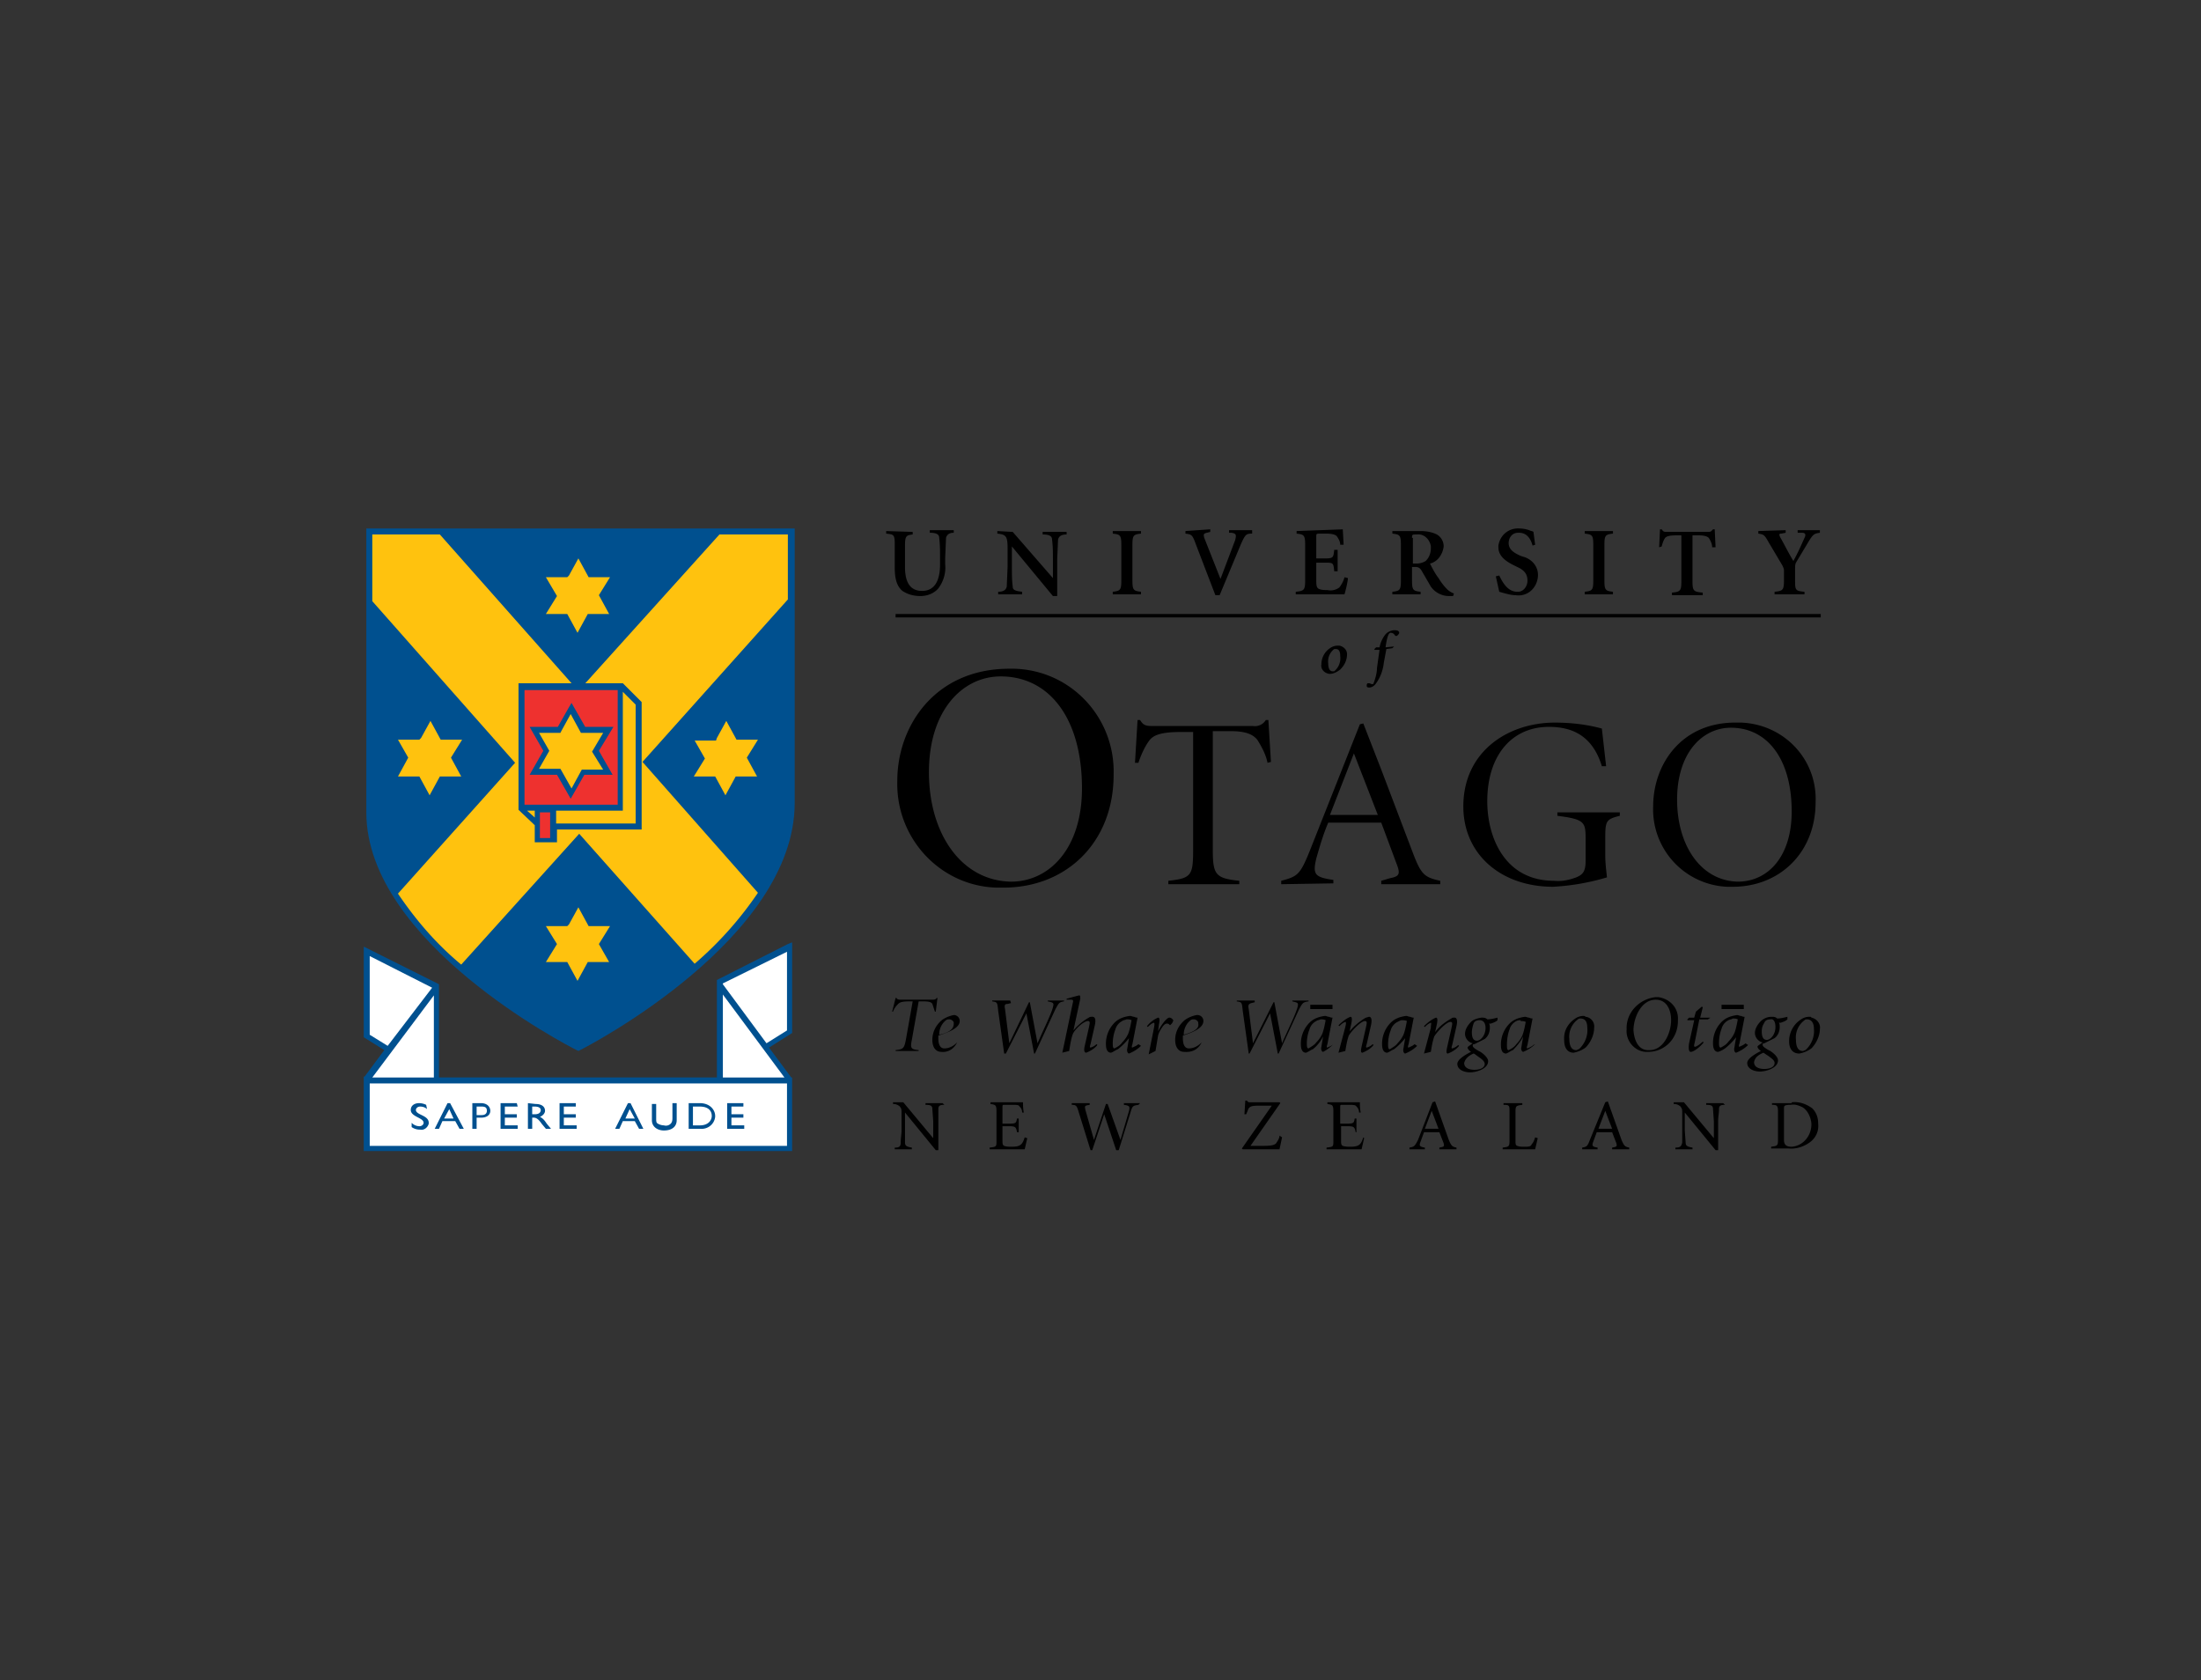 <svg xmlns="http://www.w3.org/2000/svg" width="131" height="100" fill="none"><rect width="100%" height="100%" fill="#333333" stroke="none"/><path fill="#000" d="M53.406 46.463c-.102 3.41 2.544 6.26 5.903 6.361h.407c3.766 0 6.565-2.697 6.565-6.717.102-3.359-2.493-6.209-5.903-6.31h-.305c-4.428 0-6.667 3.41-6.667 6.666m1.883-.509c0-3.664 1.985-5.7 4.275-5.7 2.85 0 4.834 2.443 4.834 6.667 0 3.562-1.934 5.547-4.224 5.547-2.951-.05-4.885-2.85-4.885-6.514m13.384-2.748c-.407 0-.61 0-.814-.356h-.153l-.153 2.544h.204c.153-.458.356-.916.61-1.272.204-.305.56-.56 1.884-.56h.763v6.972c0 1.578-.102 1.73-1.476 1.883v.204h4.224v-.204c-1.425-.152-1.578-.356-1.578-1.883v-7.023h1.07c.915 0 1.322.204 1.577.51.254.406.509.864.61 1.373l.204-.05-.153-2.494h-.152a.76.76 0 0 1-.764.356zM79.36 52.57v-.204l-.305-.05c-.815-.153-.916-.357-.713-1.222.204-.712.407-1.425.713-2.137h3.155l.967 2.595c.153.458.102.61-.458.713l-.509.152v.204h3.511v-.204c-.916-.203-1.12-.356-1.577-1.526L82.21 45.8l-1.069-2.748-.203.051-3.003 7.583c-.56 1.374-.712 1.476-1.68 1.73v.204zm1.222-7.735 1.424 3.664h-2.85zm15.012.763-.254-2.24c-.916-.254-1.883-.355-2.8-.355-2.798 0-5.445 1.73-5.445 4.987 0 2.85 2.24 4.783 5.344 4.783a13.7 13.7 0 0 0 3.206-.56c-.05-.457-.102-.864-.102-1.322v-1.018c0-1.018.051-1.12.865-1.323v-.204h-3.715v.204c1.578.203 1.68.356 1.68 1.323v1.374c0 .661-.204.814-.56.967-.407.152-.865.254-1.323.203-2.9 0-3.97-2.544-3.97-4.733 0-2.748 1.476-4.427 3.665-4.427 1.374 0 2.595.509 3.155 2.34zM98.393 47.99a4.61 4.61 0 0 0 4.428 4.784h.305c2.799 0 4.936-2.036 4.936-5.038.102-2.545-1.882-4.632-4.427-4.733h-.254c-3.308-.051-4.988 2.493-4.988 4.987m1.425-.407c0-2.748 1.476-4.275 3.206-4.275 2.138 0 3.614 1.832 3.614 4.987 0 2.697-1.425 4.173-3.207 4.173-2.188-.05-3.613-2.137-3.613-4.885m-20.203-9.16a.8.8 0 0 0-.458.152c-.306.204-.51.56-.51.967-.05.255.153.509.459.56h.05c.204 0 .408-.102.611-.255.255-.254.407-.56.407-.916 0-.254-.203-.458-.458-.508zm-.102.203c.152 0 .254.102.254.407a1.01 1.01 0 0 1-.356.916h-.102c-.152 0-.254-.152-.254-.458a.92.92 0 0 1 .356-.865zm2.951-.102c.102-.712.204-.865.306-.865a.28.28 0 0 1 .254.153q.076.075.153 0c.05-.051.102-.102.102-.153 0-.102-.102-.153-.255-.153a.73.73 0 0 0-.61.306 1.8 1.8 0 0 0-.306.712h-.203l-.102.102v.05h.305l-.152 1.07c0 .305-.102.661-.204.916 0 .05-.05.05-.102.05-.05 0-.102-.05-.152-.05h-.102c-.051.05-.051.101-.051.152 0 .102.102.102.153.102.152 0 .305-.102.407-.254q.381-.535.458-1.222l.152-.814.357-.05.101-.103zm-29.72-6.92v.152c.458.05.51.05.51.661v1.374c0 .713.152 1.12.457 1.375q.459.305 1.069.305c.407 0 .814-.153 1.069-.458.305-.407.458-.916.407-1.425v-.407l.05-1.17q.077-.306.459-.306v-.153H55.34v.153c.407 0 .56.102.56.305.05.407.05.764.05 1.17v.408c0 1.018-.356 1.578-1.068 1.578s-1.018-.51-1.018-1.425v-1.222c0-.61.05-.661.458-.712v-.153zm6.616 0v.152c.51.05.61.152.61.865v1.12l-.05 1.17c-.05.204-.204.305-.509.305v.153h1.425v-.153c-.407-.05-.56-.101-.56-.305-.05-.407-.05-.763-.05-1.17v-1.222l2.442 2.952h.255v-2.188l.05-1.171c.051-.204.204-.305.51-.305v-.153h-1.426v.153c.407 0 .56.102.56.305.051.407.051.763.051 1.17v1.12l-2.392-2.748zM66.23 31.603v.153c.458.05.51.102.51.712v2.036c0 .61-.052.661-.51.712v.153h1.68v-.153c-.458-.05-.51-.102-.51-.712v-2.036c0-.61.052-.661.51-.712v-.153zM70.556 31.603v.153c.356.05.407.05.61.61l1.171 3.054h.254l1.273-3.053c.254-.56.305-.611.661-.611v-.204h-1.374v.153h.153c.254.05.305.102.204.458l-.866 2.29-.966-2.443c-.051-.203-.051-.254.152-.305l.204-.05V31.5zm6.616 0v.153c.458.05.509.102.509.712v2.036c0 .61-.051.662-.56.713v.152h2.9c.051-.152.204-.763.204-.967l-.203-.05q-.077.305-.306.61a.88.88 0 0 1-.712.153c-.204 0-.407 0-.56-.102-.102-.102-.102-.255-.102-.56v-.967h.51c.508 0 .508 0 .559.51h.203v-1.273h-.203c-.051.458-.051.509-.56.509h-.509v-1.273c0-.203 0-.203.255-.203h.305c.356 0 .56.05.662.153.101.152.203.305.203.508h.204l-.051-.916zm6.87.407c0-.203 0-.203.305-.203.407-.051.764.305.815.712v.102q0 .458-.306.763a1.03 1.03 0 0 1-.56.153h-.203V32.01zm-1.17-.407v.153c.457.05.508.102.508.712v2.036c0 .61-.05.662-.509.713v.152h1.68v-.152c-.458-.051-.51-.102-.51-.713v-.763h.205c.152 0 .254.05.356.203l.56.967c.254.356.661.56 1.068.56h.255l.05-.153a1.1 1.1 0 0 1-.407-.254 3.3 3.3 0 0 1-.508-.662c-.204-.254-.408-.661-.51-.865.459-.102.764-.56.815-1.018a.81.81 0 0 0-.407-.712c-.306-.153-.662-.204-.967-.204zm8.498.814-.102-.763c-.05-.05-.152-.05-.254-.102a1.8 1.8 0 0 0-.56-.101c-.61-.051-1.17.356-1.272 1.017v.102c0 .56.509.865.916 1.069l.203.102c.459.203.611.458.611.814s-.254.662-.56.662h-.05c-.611 0-.917-.662-1.07-.968l-.203.051.204.917.356.101c.204.051.407.102.61.102.662.102 1.222-.356 1.324-1.018.102-.61-.305-1.12-.865-1.272l-.153-.05c-.458-.204-.712-.408-.712-.764 0-.306.203-.611.56-.611h.05c.51 0 .713.407.814.763zm2.952-.814v.153c.458.05.509.102.509.712v2.036c0 .61-.051.662-.51.713v.152h1.68v-.152c-.458-.051-.509-.102-.509-.713v-2.036c0-.61.051-.661.51-.712v-.153zm4.58.916c.05-.203.102-.356.204-.509.101-.101.254-.152.763-.152h.203v2.697c0 .61-.05.662-.56.712v.153h1.833v-.153c-.56-.05-.611-.101-.611-.712v-2.697h.305c.357 0 .56.05.662.152.102.153.204.357.204.56h.203l-.051-1.069h-.102c-.101.102-.101.153-.305.153h-2.443c-.152 0-.203 0-.305-.152H98.8l-.05 1.068zm5.751-.916v.153c.305.05.356.05.61.509l.815 1.374c.05.102.101.203.101.305v.56c0 .61-.051.662-.559.713v.152h1.781v-.152c-.56-.051-.56-.102-.56-.713v-.662c0-.101 0-.254.051-.356l.763-1.272c.255-.407.305-.458.662-.509v-.153h-1.323v.153h.254q.305 0 .153.305c-.204.458-.407.916-.662 1.374-.254-.407-.611-1.12-.763-1.374-.102-.203-.102-.254.051-.254l.254-.051v-.153zM53.304 36.743h55.064v-.203H53.304zM53.61 59.491c-.102 0-.204 0-.255-.102h-.051l-.204.815h.051q.076-.23.306-.458c.101-.102.254-.153.661-.153h.204l-.407 2.29c-.102.509-.153.56-.611.61v.052h1.374v-.051c-.458-.051-.509-.102-.407-.61l.407-2.291h.305c.306 0 .458.05.51.153l.152.458h.05l.102-.815h-.05c-.051.102-.153.102-.255.102zm3.358 2.545c-.204.203-.458.356-.763.356-.306 0-.357-.356-.357-.61v-.153c.458-.153 1.273-.407 1.273-.865a.35.35 0 0 0-.357-.357c-.254.051-.508.153-.712.306-.356.305-.56.712-.56 1.17 0 .56.306.713.51.713.406.05.762-.153.966-.56m-1.069-.458c0-.357.153-.662.407-.865.051-.051.153-.051.204-.051.102 0 .255.102.255.203v.051c0 .255-.153.51-.866.662m4.224-2.036h-1.069v.051c.306.05.306.05.357.56l.356 2.544h.102l1.221-2.392.458 2.392h.051l1.221-2.646c.204-.356.204-.407.51-.458v-.05h-.968v.05l.204.05c.153.052.153.103.102.306-.102.407-.61 1.425-.916 2.138l-.458-2.443h-.051l-1.17 2.443-.255-2.036c-.051-.254 0-.305.153-.305l.203-.051zm3.512 3.003c.05-.306.102-.662.203-.967.102-.306.662-.815.916-.815.153 0 .102.153.051.408l-.254 1.12c-.051.254 0 .356.102.356.254-.102.508-.255.661-.459l-.05-.05a.8.8 0 0 1-.357.203c-.05 0-.05-.05 0-.203l.254-1.12c.102-.458-.05-.509-.152-.509-.051 0-.153 0-.204.051a3.3 3.3 0 0 0-.916.763l.407-1.883c0-.101 0-.203-.05-.203s-.408.102-.764.203v.051h.255c.152 0 .152.051.101.255l-.458 2.188-.152.713zm4.122-.407c-.102.101-.255.152-.356.203-.051 0-.051-.05 0-.203l.305-1.578c-.051 0-.102 0-.204-.05-.101 0-.152-.052-.254-.052-.356.051-.662.153-.916.407a1.77 1.77 0 0 0-.509 1.273c0 .407.153.509.305.509.153-.051.255-.153.407-.204.255-.204.459-.407.662-.662l-.102.611c-.05.204.051.305.102.305.254-.101.509-.254.712-.458zm-.713-1.476c.102 0 .204 0 .306.05-.051.255-.102.56-.204.815a1.8 1.8 0 0 1-.356.509c-.102.152-.255.254-.458.356-.102 0-.102-.153-.102-.305 0-.255.051-.56.153-.815a.8.8 0 0 1 .407-.508c.05-.051.153-.051.254-.102m1.73 1.883.153-.916c.051-.204.153-.357.255-.51.102-.152.203-.203.254-.203s.102 0 .153.051c.05.051.05.051.102 0 .05-.05.102-.102.102-.153q.075-.075 0-.152c-.051-.051-.102-.102-.204-.102s-.407.305-.662.814l.051-.407c.051-.254.051-.407-.05-.407a1.65 1.65 0 0 0-.662.509l.05.05c.102-.101.204-.203.357-.254.05 0 .05.102 0 .356l-.153.764-.152.763zm2.749-.51c-.204.204-.458.357-.764.357-.305 0-.356-.356-.356-.61v-.153c.458-.153 1.221-.407 1.221-.865a.35.35 0 0 0-.356-.357h-.05c-.255.051-.51.153-.713.306-.356.305-.56.712-.56 1.17 0 .56.306.713.509.713.509.05.865-.153 1.069-.56m-1.069-.457c0-.357.153-.662.407-.865.051-.051.153-.051.204-.051.102 0 .254.102.254.203v.051c.051.255-.153.458-.865.662m4.224-2.036h-1.069v.051c.306.05.306.05.357.56l.356 2.544h.05l1.222-2.392.458 2.392h.05l1.222-2.646c.204-.356.204-.407.56-.458v-.05h-.967v.05l.204.05c.152.052.152.103.102.306-.102.407-.611 1.425-.917 2.138l-.458-2.443h-.05l-1.222 2.443-.254-2.036c-.051-.254 0-.305.152-.356l.204-.051zm4.682 2.596c-.102.101-.255.152-.356.203-.051 0-.051-.05 0-.203l.305-1.578c-.05 0-.102 0-.204-.05-.101 0-.152-.052-.254-.052-.356.051-.662.153-.916.407a1.77 1.77 0 0 0-.509 1.273c0 .407.153.509.305.509.153-.051.255-.153.407-.204q.383-.306.611-.763l-.102.61c-.05.204.051.306.102.306q.306-.153.61-.458m-.763-1.476c.101 0 .203 0 .305.05-.051.255-.102.56-.204.815a1.8 1.8 0 0 1-.356.509c-.102.152-.305.254-.458.356-.102 0-.102-.153-.102-.305 0-.255.051-.56.153-.815a.8.8 0 0 1 .407-.508c.051-.051.153-.051.255-.102m1.475 1.883c.051-.306.102-.611.204-.916.153-.255.712-.865.967-.865.153 0 .102.152.05.407l-.254 1.12c-.05.254-.05.356.051.356.255-.102.51-.255.662-.459l-.051-.05a.8.8 0 0 1-.356.203c-.051 0-.051-.05 0-.203l.254-1.12c.102-.458-.05-.509-.102-.509-.05 0-.152.051-.203.051a3.7 3.7 0 0 0-.967.814l.102-.458c.05-.254.05-.407-.051-.407-.255.102-.51.305-.713.509l.051.05c.102-.1.204-.203.356-.254q.076 0 0 .306l-.203.763-.204.764zm4.123-.407c-.102.101-.255.152-.357.203-.05 0-.05-.05 0-.203l.306-1.578c-.051 0-.102 0-.204-.05-.102 0-.153-.052-.254-.052-.357.051-.662.153-.916.407a1.77 1.77 0 0 0-.51 1.273c0 .407.153.509.306.509.153-.051.254-.153.407-.204.255-.204.458-.407.662-.662l-.102.611c-.051.204.05.305.102.305.254-.101.509-.254.712-.458zm-.764-1.425c.102 0 .204 0 .306.05-.051.255-.102.56-.204.815a1.8 1.8 0 0 1-.356.509c-.102.152-.306.254-.458.356-.102 0-.102-.153-.102-.305 0-.255.05-.56.153-.815a.8.8 0 0 1 .407-.509c.101-.05.203-.101.254-.101m1.73 1.883c.051-.306.102-.611.204-.916.153-.255.712-.866.967-.866.153 0 .102.153.05.407l-.254 1.12c-.05.255-.05.356.051.356.255-.101.51-.254.662-.458l-.051-.05a.8.8 0 0 1-.356.203c-.051 0-.051-.05 0-.204l.254-1.12c.102-.457-.05-.508-.102-.508-.101 0-.152 0-.203.05-.356.204-.713.459-.967.815l.102-.458c.05-.254.05-.407-.051-.407-.255.102-.51.305-.713.509l.051.05c.102-.101.204-.203.356-.254.051 0 0 .102 0 .306l-.203.763-.204.763zm3.257-1.425c0 .458-.305.763-.509.763-.203 0-.305-.153-.305-.509 0-.153.051-.356.102-.509.05-.152.203-.203.356-.203.255 0 .356.203.356.458m-.712 1.526c.05 0 .153.102.305.204.153.102.357.254.357.407 0 .255-.306.356-.611.356-.306 0-.61-.102-.61-.407.05-.203.203-.407.559-.56m1.425-2.137c-.204.05-.407.102-.61.102-.103-.102-.204-.102-.357-.102-.255.05-.458.102-.61.254-.204.204-.357.458-.357.713s.204.509.458.56c-.204.152-.305.203-.305.254s.05.153.203.255c-.509.254-.814.509-.814.712 0 .356.407.509.763.509s1.07-.204 1.07-.662c0-.152-.154-.356-.459-.56-.204-.101-.458-.254-.458-.356s.05-.101.102-.101l.61-.306c.204-.152.306-.407.306-.661 0-.102 0-.204-.051-.255h.102c.152-.05.305-.102.407-.203zm2.137 1.628c-.102.102-.254.153-.356.204-.05 0-.05-.05 0-.204l.305-1.577c-.05 0-.101 0-.203-.051-.102 0-.153-.05-.255-.05-.356.05-.661.152-.916.406a1.77 1.77 0 0 0-.509 1.273c0 .407.153.508.306.508.153-.05.254-.152.407-.203.254-.255.458-.51.61-.814l-.101.61c-.051.204.05.306.102.306.254-.102.508-.255.712-.458zm-.763-1.425c.102 0 .204 0 .305.051-.05.255-.102.56-.203.815a1.8 1.8 0 0 1-.356.509c-.102.152-.255.254-.459.356-.101 0-.101-.153-.101-.306 0-.305.05-.661.152-.916a.8.8 0 0 1 .407-.508c.102-.051.204-.051.255-.051m3.766-.255a.86.86 0 0 0-.51.153c-.457.305-.712.763-.66 1.323 0 .356.152.713.56.713.254-.051.508-.153.712-.306.305-.305.508-.763.508-1.17a.575.575 0 0 0-.508-.662c-.051-.05-.102-.05-.102-.05m.203.713c.051.458-.152.967-.508 1.272-.051 0-.102.05-.153.05-.306 0-.407-.305-.407-.66a1.28 1.28 0 0 1 .509-1.171c.05-.051.101-.051.152-.051.255 0 .407.153.407.56m2.341.101c-.05.662.458 1.273 1.12 1.324h.153c1.017 0 1.78-.815 1.78-1.832v-.051c.052-.713-.457-1.273-1.17-1.374h-.152c-.967.101-1.782.916-1.73 1.933m.407.051c0-.763.459-1.832 1.324-1.832.661 0 .916.611.916 1.222 0 .763-.458 1.78-1.273 1.78-.661.052-.916-.559-.966-1.17m3.614-.61-.306 1.374c-.051.356 0 .509.102.509.204 0 .611-.357.764-.56l-.051-.051c-.102.102-.357.305-.458.305s-.051-.102 0-.356l.254-1.272h.509l.153-.102h-.611l.153-.61-.051-.052-.357.306-.101.356h-.306l-.101.102v.05zm3.053 1.374c-.102.101-.254.152-.356.203-.051 0-.051-.05 0-.203l.305-1.578c-.051 0-.102 0-.203-.05-.102 0-.153-.052-.255-.052-.356.051-.661.153-.916.407a1.77 1.77 0 0 0-.509 1.273c0 .407.153.509.306.509.152-.051.254-.102.407-.204a4 4 0 0 0 .661-.662l-.101.611c-.051.204.05.306.101.306.255-.102.509-.255.713-.459zm-.763-1.476c.102 0 .203 0 .305.05-.051.255-.102.56-.203.815a1.8 1.8 0 0 1-.357.509c-.101.153-.254.254-.458.356-.101 0-.101-.153-.101-.305 0-.255.05-.56.152-.815a.8.8 0 0 1 .407-.508c.102-.051.204-.051.255-.102m2.544.509c0 .458-.305.763-.509.763-.203 0-.305-.153-.305-.509 0-.203.051-.356.153-.509.051-.152.203-.203.356-.203.204-.051.305.152.305.458m-.712 1.527.305.203c.204.153.356.255.356.407 0 .255-.305.356-.61.356-.306 0-.611-.101-.611-.407.051-.254.204-.407.56-.56m1.425-2.138c-.204.051-.407.102-.611.102-.102-.102-.203-.102-.356-.102a.94.94 0 0 0-.611.255c-.203.203-.356.457-.356.712s.204.509.458.56c-.204.152-.305.203-.305.254s.051.153.203.255c-.509.254-.814.509-.814.712 0 .356.407.51.763.51s1.069-.205 1.069-.663c0-.152-.153-.356-.458-.56-.204-.101-.458-.254-.458-.355 0-.102.051-.102.102-.102l.61-.306c.204-.152.306-.407.306-.661 0-.102 0-.204-.051-.255h.102c.152-.05.305-.102.407-.203zm1.323 0a.86.86 0 0 0-.509.153 1.54 1.54 0 0 0-.712 1.323c0 .356.152.712.61.712.255-.05.509-.152.713-.305.305-.305.509-.763.509-1.17.051-.306-.204-.611-.509-.662 0-.05-.051-.05-.102-.05m.254.712c.051.459-.152.968-.509 1.273-.05 0-.101.05-.152.05-.306 0-.407-.305-.407-.66a1.28 1.28 0 0 1 .509-1.171c.05-.051.101-.051.152-.051.255 0 .407.203.407.56M77.986 60.05h1.323v-.254h-1.323zm24.478 0h1.324v-.254h-1.324z"/><path fill="#00508F" d="M47.146 61.476V56.08l-.254.102-4.224 2.138v5.801h-16.54v-5.547l-4.478-2.239v5.394l1.222.764L21.7 64.07h-.05V68.5h25.495v-4.377h-.05l-1.324-1.78z"/><path fill="#fff" d="m46.688 64.122-3.664-4.937v4.937zm-20.865 0v-4.886l-3.664 4.886zM46.841 68.194H22.006v-3.716h24.835z"/><path fill="#00508F" d="M25.365 65.75a1 1 0 0 0-.407-.101c-.305 0-.509.153-.509.407 0 .407.763.458.763.763 0 .102-.101.204-.254.204a.65.65 0 0 1-.458-.204v.255a.86.86 0 0 0 .509.153c.254.05.458-.153.509-.357v-.05c0-.459-.764-.459-.764-.764 0-.102.102-.203.255-.203.152 0 .305.05.407.152zM26.79 65.649h-.153l-.763 1.527h.255l.203-.458h.763l.255.458h.254zm-.05.356.254.56h-.56zM28.113 65.649v1.527h.255v-.662h.254c.407 0 .56-.203.56-.407s-.153-.458-.56-.458zm.255.204h.305c.255 0 .305.101.305.254s-.101.254-.305.254h-.305zM30.76 65.649h-.967v1.527h1.018v-.204h-.764v-.458h.713v-.203h-.713v-.459h.764zM31.421 65.649v1.527h.255v-.662h.101c.102 0 .255.051.458.356l.255.306h.305l-.254-.306c-.102-.152-.204-.305-.407-.407.152-.05.305-.203.305-.356 0-.254-.204-.407-.56-.407zm.255.204h.152c.255 0 .357.101.357.203s-.051.255-.357.255h-.152zM34.27 65.649h-.966v1.527h1.018v-.204h-.764v-.458h.713v-.203h-.713v-.459h.713zM37.528 65.649h-.153l-.763 1.527h.254l.204-.458h.712l.255.458h.254zm-.051.356.305.56h-.56zM40.276 65.649h-.254v.865c0 .102 0 .255-.102.356a.4.4 0 0 1-.407.102.74.74 0 0 1-.356-.102c-.102-.05-.102-.152-.102-.305V65.7H38.8v.967c0 .407.357.61.713.61.509 0 .763-.254.763-.61zm.713 1.527h.661c.458.05.865-.255.916-.713v-.05c0-.357-.305-.764-.916-.764h-.661zm.254-1.323h.407c.51 0 .713.254.713.56 0 .203-.153.56-.713.56h-.407zM44.246 65.649h-.967v1.527h1.017v-.204h-.763v-.458h.712v-.203h-.712v-.459h.712z"/><path fill="#fff" d="m45.62 62.086 1.221-.763v-4.682l-3.817 1.883v.051zM25.72 58.78l-3.715-1.883v4.682l1.069.661z"/><path fill="#00508F" d="M47.045 31.45H21.803v16.896c0 7.735 12.01 13.893 12.519 14.148l.102.05.101-.05c.51-.255 12.774-6.616 12.774-14.708V31.45z"/><path fill="#FFC20E" d="m45.11 53.13-6.87-7.787 8.652-9.669v-3.867H42.82l-8.396 9.313-8.245-9.313h-4.02v3.97l8.499 9.617-6.972 7.787c1.068 1.577 2.29 3.002 3.766 4.224l7.022-7.787 6.87 7.736a21.3 21.3 0 0 0 3.767-4.224"/><path fill="#00508F" d="m38.19 41.781-1.12-1.12h-6.209v7.532l.967.916v1.018h1.323v-.763h5.039z"/><path fill="#FFC20E" d="M31.37 48.244h.458v.407zm6.464.764H33.1v-.764h3.97V41.17l.763.764z"/><path fill="#EE312F" d="M32.133 49.873h.611v-1.527h-.61z"/><path fill="#00508F" d="m34.27 32.824-.66 1.17h-1.63l.815 1.426-.814 1.425h1.628l.814 1.425.815-1.425h1.68l-.815-1.425.814-1.425h-1.68l-.814-1.425z"/><path fill="#FFC20E" d="m33.864 34.25.56-1.019.61 1.12h1.273l-.662 1.069.61 1.12h-1.272l-.61 1.119-.611-1.12H32.49l.661-1.068-.661-1.12h1.272z"/><path fill="#00508F" d="m34.27 53.588-.66 1.17h-1.63l.815 1.425-.814 1.476h1.628l.814 1.425.815-1.425h1.68l-.815-1.425.814-1.476h-1.68l-.814-1.425z"/><path fill="#FFC20E" d="m33.864 55.013.56-1.018.61 1.12h1.273l-.662 1.068.61 1.07h-1.272l-.61 1.119-.611-1.12H32.49l.661-1.069-.661-1.068h1.272z"/><path fill="#00508F" d="m25.518 42.494-.662 1.17h-1.68l.815 1.425-.814 1.425h1.628l.814 1.476.815-1.425h1.628l-.814-1.425.865-1.425h-1.68l-.814-1.476z"/><path fill="#FFC20E" d="m25.06 43.919.56-1.018.61 1.12h1.273l-.662 1.068.61 1.12H26.18l-.61 1.12-.61-1.12h-1.273l.61-1.12-.61-1.069h1.272z"/><path fill="#00508F" d="m43.126 42.494-.662 1.17h-1.628l.814 1.425-.814 1.425h1.628l.815 1.425.814-1.425h1.628l-.814-1.425.865-1.425h-1.68l-.864-1.425z"/><path fill="#FFC20E" d="m42.668 43.919.56-1.018.61 1.12h1.273l-.662 1.068.61 1.12h-1.271l-.611 1.12-.61-1.12h-1.273l.662-1.069-.611-1.069h1.272z"/><path fill="#EE312F" d="M36.714 47.888h-5.496v-6.82h5.547v6.82z"/><path fill="#00508F" d="m33.864 42.087-.662 1.17h-1.68l.815 1.425-.814 1.425h1.628l.815 1.425.814-1.425h1.68l-.815-1.425.865-1.425h-1.68l-.813-1.425z"/><path fill="#FFC20E" d="m33.406 43.512.56-1.018.61 1.12H35.9l-.662 1.119.662 1.069h-1.273l-.61 1.12-.662-1.171h-1.272l.61-1.07-.61-1.068h1.272z"/><path fill="#000" d="M56.205 65.75c-.255 0-.356.051-.356.255v2.443h-.153l-1.832-2.24v1.782c0 .203.102.254.407.305v.102h-1.018v-.102c.255 0 .356-.05.356-.305s.051-.51.051-.713v-.967c0-.305 0-.305-.101-.458a.58.58 0 0 0-.408-.152v-.102h.611l1.781 2.137v-1.017l-.05-.713c0-.204-.102-.254-.408-.254v-.102h1.018zm4.936 1.985-.152.662h-2.087v-.102c.407-.05.407-.05.407-.407v-1.73c0-.407-.05-.407-.356-.458v-.102h1.934c0 .102 0 .407.05.61h-.101a.46.46 0 0 0-.153-.356c-.05-.102-.152-.102-.509-.102h-.356c-.153 0-.153 0-.153.153v.967h.407c.408 0 .408-.05.459-.305h.101v.814h-.101c-.051-.305-.102-.356-.459-.356h-.407v.814c0 .204 0 .305.102.356.153.051.305.051.458.051.306 0 .458-.05.56-.153.102-.101.153-.254.204-.407zm6.616-1.984c-.305.05-.356.05-.458.407l-.713 2.29h-.152l-.713-2.138-.712 2.138h-.102l-.712-2.29c-.102-.357-.153-.407-.407-.407v-.102h1.068v.102c-.305.05-.305.05-.254.305l.509 1.781.712-2.137h.102l.763 2.137.51-1.73c.05-.255.05-.306-.306-.356v-.102h.967zm8.55 1.933-.153.713h-2.188l-.051-.051 1.78-2.545h-.762c-.459 0-.51.051-.611.153-.051.102-.102.255-.153.356h-.102l.051-.814h.102c.051.102.102.102.204.102h1.73l.05.05-1.78 2.545h.712c.56 0 .713-.05.814-.152.102-.153.204-.306.204-.458zm4.885.051-.153.662h-2.086v-.102c.407-.05.407-.05.407-.407v-1.73c0-.407-.05-.407-.356-.458v-.102h1.934c0 .102 0 .407.05.61h-.101a.46.46 0 0 0-.153-.356c-.05-.102-.203-.102-.509-.102h-.305c-.153 0-.153 0-.153.153v.967h.407c.407 0 .407-.05.458-.305h.102v.814h-.05c-.052-.305-.103-.356-.459-.356h-.407v.814c0 .204 0 .305.102.356.153.051.305.051.458.051.305 0 .458-.05.56-.153.101-.101.152-.254.203-.407zM85.67 68.397v-.102c.255-.05.306-.05.255-.255l-.255-.661h-.916l-.203.56c-.102.254-.051.305.254.356v.102h-.916v-.102c.255-.05.306-.05.51-.458l.864-2.24.153-.05.814 2.29c.153.356.204.407.458.458v.102zm-.458-2.29-.407 1.068h.814zM91.523 67.735l-.153.662h-1.934v-.102c.357-.05.408-.05.408-.407v-1.73c0-.357 0-.408-.357-.408v-.101h1.12v.101c-.356.051-.407.051-.407.408v1.679c0 .254 0 .305.102.356.152.051.254.051.407.051.254 0 .407 0 .458-.153.102-.101.153-.254.203-.407zm4.428.662v-.102c.254-.05.305-.05.254-.255l-.254-.661h-.916l-.204.56c-.102.254-.051.305.254.356v.102h-.916v-.102c.255-.05.306-.05.458-.458l.916-2.24.153-.05.814 2.29c.153.356.204.407.458.458v.102zm-.408-2.29-.407 1.068h.815zm7.125-.357c-.254 0-.356.051-.356.255 0 .254-.051.458-.051.712v1.73h-.153l-1.832-2.239v1.07l.051.712c0 .203.102.254.407.305v.102h-1.018v-.102c.255 0 .357-.05.408-.305v-1.68c0-.305 0-.305-.102-.458a.58.58 0 0 0-.407-.153v-.101h.61l1.781 2.137v-1.018l-.05-.712c0-.204-.102-.255-.408-.255v-.101h1.018zm3.97-.152c.458-.051.865.102 1.221.356.254.255.356.56.356.916.051.458-.153.865-.509 1.12-.356.254-.814.407-1.272.356h-1.018v-.102c.356-.05.407-.05.407-.407v-1.68c0-.356-.051-.407-.356-.407v-.101h1.171zm-.458 2.239c0 .305.152.407.458.407.712-.05 1.221-.712 1.17-1.425-.051-.356-.204-.712-.509-.916-.203-.102-.458-.204-.712-.153-.102 0-.255 0-.357.051-.05.051-.05.051-.05.255z"/></svg>
